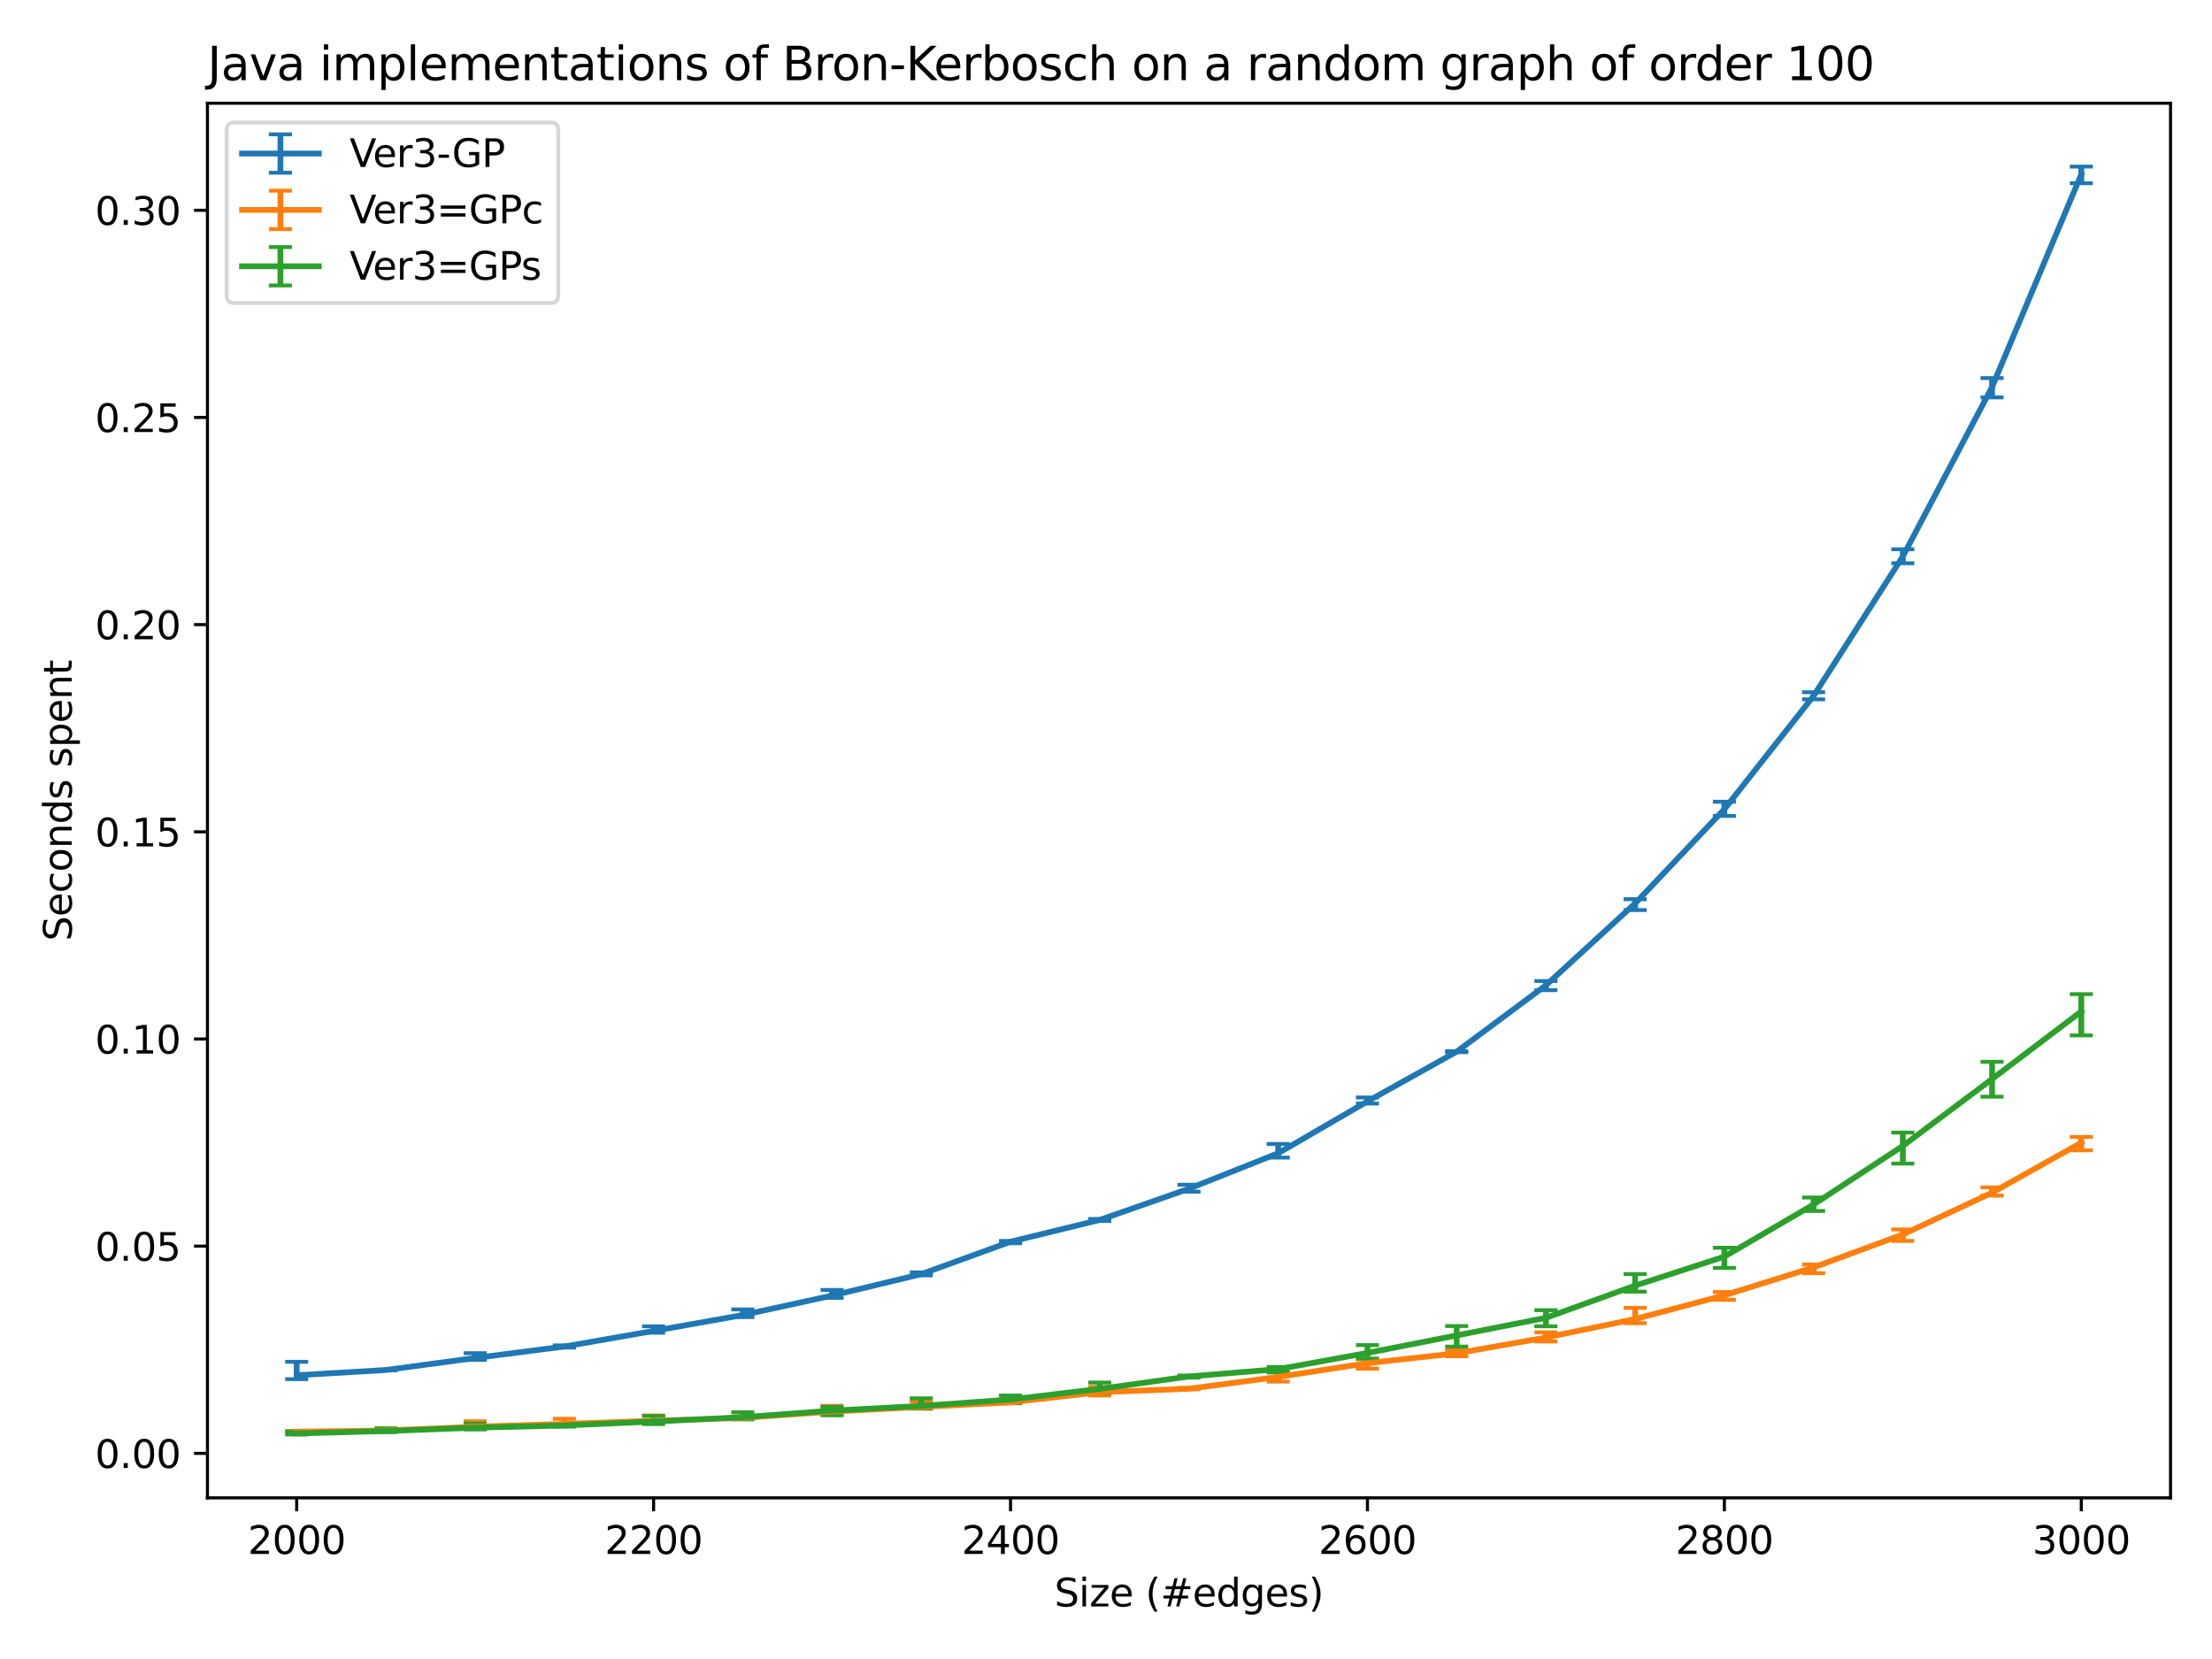 <?xml version="1.0" encoding="utf-8" standalone="no"?>
<!DOCTYPE svg PUBLIC "-//W3C//DTD SVG 1.1//EN"
  "http://www.w3.org/Graphics/SVG/1.1/DTD/svg11.dtd">
<svg xmlns:xlink="http://www.w3.org/1999/xlink" width="576pt" height="432pt" viewBox="0 0 576 432" xmlns="http://www.w3.org/2000/svg" version="1.1">
 <defs>
  <style type="text/css">*{stroke-linejoin: round; stroke-linecap: butt}</style>
 </defs>
 <g id="figure_1">
  <g id="patch_1">
   <path d="M 0 432 
L 576 432 
L 576 0 
L 0 0 
z
" style="fill: #ffffff"/>
  </g>
  <g id="axes_1">
   <g id="patch_2">
    <path d="M 54.02 390.04 
L 565.2 390.04 
L 565.2 26.88 
L 54.02 26.88 
z
" style="fill: #ffffff"/>
   </g>
   <g id="matplotlib.axis_1">
    <g id="xtick_1">
     <g id="line2d_1">
      <defs>
       <path id="m5916b3e785" d="M 0 0 
L 0 3.5 
" style="stroke: #000000; stroke-width: 0.8"/>
      </defs>
      <g>
       <use xlink:href="#m5916b3e785" x="77.255" y="390.04" style="stroke: #000000; stroke-width: 0.8"/>
      </g>
     </g>
     <g id="text_1">
      <!-- 2000 -->
      <g transform="translate(64.53 404.638)scale(0.1 -0.1)">
       <defs>
        <path id="DejaVuSans-32" d="M 1228 531 
L 3431 531 
L 3431 0 
L 469 0 
L 469 531 
Q 828 903 1448 1529 
Q 2069 2156 2228 2338 
Q 2531 2678 2651 2914 
Q 2772 3150 2772 3378 
Q 2772 3750 2511 3984 
Q 2250 4219 1831 4219 
Q 1534 4219 1204 4116 
Q 875 4013 500 3803 
L 500 4441 
Q 881 4594 1212 4672 
Q 1544 4750 1819 4750 
Q 2544 4750 2975 4387 
Q 3406 4025 3406 3419 
Q 3406 3131 3298 2873 
Q 3191 2616 2906 2266 
Q 2828 2175 2409 1742 
Q 1991 1309 1228 531 
z
" transform="scale(0.016)"/>
        <path id="DejaVuSans-30" d="M 2034 4250 
Q 1547 4250 1301 3770 
Q 1056 3291 1056 2328 
Q 1056 1369 1301 889 
Q 1547 409 2034 409 
Q 2525 409 2770 889 
Q 3016 1369 3016 2328 
Q 3016 3291 2770 3770 
Q 2525 4250 2034 4250 
z
M 2034 4750 
Q 2819 4750 3233 4129 
Q 3647 3509 3647 2328 
Q 3647 1150 3233 529 
Q 2819 -91 2034 -91 
Q 1250 -91 836 529 
Q 422 1150 422 2328 
Q 422 3509 836 4129 
Q 1250 4750 2034 4750 
z
" transform="scale(0.016)"/>
       </defs>
       <use xlink:href="#DejaVuSans-32"/>
       <use xlink:href="#DejaVuSans-30" x="63.623"/>
       <use xlink:href="#DejaVuSans-30" x="127.246"/>
       <use xlink:href="#DejaVuSans-30" x="190.869"/>
      </g>
     </g>
    </g>
    <g id="xtick_2">
     <g id="line2d_2">
      <g>
       <use xlink:href="#m5916b3e785" x="170.197" y="390.04" style="stroke: #000000; stroke-width: 0.8"/>
      </g>
     </g>
     <g id="text_2">
      <!-- 2200 -->
      <g transform="translate(157.472 404.638)scale(0.1 -0.1)">
       <use xlink:href="#DejaVuSans-32"/>
       <use xlink:href="#DejaVuSans-32" x="63.623"/>
       <use xlink:href="#DejaVuSans-30" x="127.246"/>
       <use xlink:href="#DejaVuSans-30" x="190.869"/>
      </g>
     </g>
    </g>
    <g id="xtick_3">
     <g id="line2d_3">
      <g>
       <use xlink:href="#m5916b3e785" x="263.139" y="390.04" style="stroke: #000000; stroke-width: 0.8"/>
      </g>
     </g>
     <g id="text_3">
      <!-- 2400 -->
      <g transform="translate(250.414 404.638)scale(0.1 -0.1)">
       <defs>
        <path id="DejaVuSans-34" d="M 2419 4116 
L 825 1625 
L 2419 1625 
L 2419 4116 
z
M 2253 4666 
L 3047 4666 
L 3047 1625 
L 3713 1625 
L 3713 1100 
L 3047 1100 
L 3047 0 
L 2419 0 
L 2419 1100 
L 313 1100 
L 313 1709 
L 2253 4666 
z
" transform="scale(0.016)"/>
       </defs>
       <use xlink:href="#DejaVuSans-32"/>
       <use xlink:href="#DejaVuSans-34" x="63.623"/>
       <use xlink:href="#DejaVuSans-30" x="127.246"/>
       <use xlink:href="#DejaVuSans-30" x="190.869"/>
      </g>
     </g>
    </g>
    <g id="xtick_4">
     <g id="line2d_4">
      <g>
       <use xlink:href="#m5916b3e785" x="356.081" y="390.04" style="stroke: #000000; stroke-width: 0.8"/>
      </g>
     </g>
     <g id="text_4">
      <!-- 2600 -->
      <g transform="translate(343.356 404.638)scale(0.1 -0.1)">
       <defs>
        <path id="DejaVuSans-36" d="M 2113 2584 
Q 1688 2584 1439 2293 
Q 1191 2003 1191 1497 
Q 1191 994 1439 701 
Q 1688 409 2113 409 
Q 2538 409 2786 701 
Q 3034 994 3034 1497 
Q 3034 2003 2786 2293 
Q 2538 2584 2113 2584 
z
M 3366 4563 
L 3366 3988 
Q 3128 4100 2886 4159 
Q 2644 4219 2406 4219 
Q 1781 4219 1451 3797 
Q 1122 3375 1075 2522 
Q 1259 2794 1537 2939 
Q 1816 3084 2150 3084 
Q 2853 3084 3261 2657 
Q 3669 2231 3669 1497 
Q 3669 778 3244 343 
Q 2819 -91 2113 -91 
Q 1303 -91 875 529 
Q 447 1150 447 2328 
Q 447 3434 972 4092 
Q 1497 4750 2381 4750 
Q 2619 4750 2861 4703 
Q 3103 4656 3366 4563 
z
" transform="scale(0.016)"/>
       </defs>
       <use xlink:href="#DejaVuSans-32"/>
       <use xlink:href="#DejaVuSans-36" x="63.623"/>
       <use xlink:href="#DejaVuSans-30" x="127.246"/>
       <use xlink:href="#DejaVuSans-30" x="190.869"/>
      </g>
     </g>
    </g>
    <g id="xtick_5">
     <g id="line2d_5">
      <g>
       <use xlink:href="#m5916b3e785" x="449.023" y="390.04" style="stroke: #000000; stroke-width: 0.8"/>
      </g>
     </g>
     <g id="text_5">
      <!-- 2800 -->
      <g transform="translate(436.298 404.638)scale(0.1 -0.1)">
       <defs>
        <path id="DejaVuSans-38" d="M 2034 2216 
Q 1584 2216 1326 1975 
Q 1069 1734 1069 1313 
Q 1069 891 1326 650 
Q 1584 409 2034 409 
Q 2484 409 2743 651 
Q 3003 894 3003 1313 
Q 3003 1734 2745 1975 
Q 2488 2216 2034 2216 
z
M 1403 2484 
Q 997 2584 770 2862 
Q 544 3141 544 3541 
Q 544 4100 942 4425 
Q 1341 4750 2034 4750 
Q 2731 4750 3128 4425 
Q 3525 4100 3525 3541 
Q 3525 3141 3298 2862 
Q 3072 2584 2669 2484 
Q 3125 2378 3379 2068 
Q 3634 1759 3634 1313 
Q 3634 634 3220 271 
Q 2806 -91 2034 -91 
Q 1263 -91 848 271 
Q 434 634 434 1313 
Q 434 1759 690 2068 
Q 947 2378 1403 2484 
z
M 1172 3481 
Q 1172 3119 1398 2916 
Q 1625 2713 2034 2713 
Q 2441 2713 2670 2916 
Q 2900 3119 2900 3481 
Q 2900 3844 2670 4047 
Q 2441 4250 2034 4250 
Q 1625 4250 1398 4047 
Q 1172 3844 1172 3481 
z
" transform="scale(0.016)"/>
       </defs>
       <use xlink:href="#DejaVuSans-32"/>
       <use xlink:href="#DejaVuSans-38" x="63.623"/>
       <use xlink:href="#DejaVuSans-30" x="127.246"/>
       <use xlink:href="#DejaVuSans-30" x="190.869"/>
      </g>
     </g>
    </g>
    <g id="xtick_6">
     <g id="line2d_6">
      <g>
       <use xlink:href="#m5916b3e785" x="541.965" y="390.04" style="stroke: #000000; stroke-width: 0.8"/>
      </g>
     </g>
     <g id="text_6">
      <!-- 3000 -->
      <g transform="translate(529.24 404.638)scale(0.1 -0.1)">
       <defs>
        <path id="DejaVuSans-33" d="M 2597 2516 
Q 3050 2419 3304 2112 
Q 3559 1806 3559 1356 
Q 3559 666 3084 287 
Q 2609 -91 1734 -91 
Q 1441 -91 1130 -33 
Q 819 25 488 141 
L 488 750 
Q 750 597 1062 519 
Q 1375 441 1716 441 
Q 2309 441 2620 675 
Q 2931 909 2931 1356 
Q 2931 1769 2642 2001 
Q 2353 2234 1838 2234 
L 1294 2234 
L 1294 2753 
L 1863 2753 
Q 2328 2753 2575 2939 
Q 2822 3125 2822 3475 
Q 2822 3834 2567 4026 
Q 2313 4219 1838 4219 
Q 1578 4219 1281 4162 
Q 984 4106 628 3988 
L 628 4550 
Q 988 4650 1302 4700 
Q 1616 4750 1894 4750 
Q 2613 4750 3031 4423 
Q 3450 4097 3450 3541 
Q 3450 3153 3228 2886 
Q 3006 2619 2597 2516 
z
" transform="scale(0.016)"/>
       </defs>
       <use xlink:href="#DejaVuSans-33"/>
       <use xlink:href="#DejaVuSans-30" x="63.623"/>
       <use xlink:href="#DejaVuSans-30" x="127.246"/>
       <use xlink:href="#DejaVuSans-30" x="190.869"/>
      </g>
     </g>
    </g>
    <g id="text_7">
     <!-- Size (#edges) -->
     <g transform="translate(274.559 418.317)scale(0.1 -0.1)">
      <defs>
       <path id="DejaVuSans-53" d="M 3425 4513 
L 3425 3897 
Q 3066 4069 2747 4153 
Q 2428 4238 2131 4238 
Q 1616 4238 1336 4038 
Q 1056 3838 1056 3469 
Q 1056 3159 1242 3001 
Q 1428 2844 1947 2747 
L 2328 2669 
Q 3034 2534 3370 2195 
Q 3706 1856 3706 1288 
Q 3706 609 3251 259 
Q 2797 -91 1919 -91 
Q 1588 -91 1214 -16 
Q 841 59 441 206 
L 441 856 
Q 825 641 1194 531 
Q 1563 422 1919 422 
Q 2459 422 2753 634 
Q 3047 847 3047 1241 
Q 3047 1584 2836 1778 
Q 2625 1972 2144 2069 
L 1759 2144 
Q 1053 2284 737 2584 
Q 422 2884 422 3419 
Q 422 4038 858 4394 
Q 1294 4750 2059 4750 
Q 2388 4750 2728 4690 
Q 3069 4631 3425 4513 
z
" transform="scale(0.016)"/>
       <path id="DejaVuSans-69" d="M 603 3500 
L 1178 3500 
L 1178 0 
L 603 0 
L 603 3500 
z
M 603 4863 
L 1178 4863 
L 1178 4134 
L 603 4134 
L 603 4863 
z
" transform="scale(0.016)"/>
       <path id="DejaVuSans-7a" d="M 353 3500 
L 3084 3500 
L 3084 2975 
L 922 459 
L 3084 459 
L 3084 0 
L 275 0 
L 275 525 
L 2438 3041 
L 353 3041 
L 353 3500 
z
" transform="scale(0.016)"/>
       <path id="DejaVuSans-65" d="M 3597 1894 
L 3597 1613 
L 953 1613 
Q 991 1019 1311 708 
Q 1631 397 2203 397 
Q 2534 397 2845 478 
Q 3156 559 3463 722 
L 3463 178 
Q 3153 47 2828 -22 
Q 2503 -91 2169 -91 
Q 1331 -91 842 396 
Q 353 884 353 1716 
Q 353 2575 817 3079 
Q 1281 3584 2069 3584 
Q 2775 3584 3186 3129 
Q 3597 2675 3597 1894 
z
M 3022 2063 
Q 3016 2534 2758 2815 
Q 2500 3097 2075 3097 
Q 1594 3097 1305 2825 
Q 1016 2553 972 2059 
L 3022 2063 
z
" transform="scale(0.016)"/>
       <path id="DejaVuSans-20" transform="scale(0.016)"/>
       <path id="DejaVuSans-28" d="M 1984 4856 
Q 1566 4138 1362 3434 
Q 1159 2731 1159 2009 
Q 1159 1288 1364 580 
Q 1569 -128 1984 -844 
L 1484 -844 
Q 1016 -109 783 600 
Q 550 1309 550 2009 
Q 550 2706 781 3412 
Q 1013 4119 1484 4856 
L 1984 4856 
z
" transform="scale(0.016)"/>
       <path id="DejaVuSans-23" d="M 3272 2816 
L 2363 2816 
L 2100 1772 
L 3016 1772 
L 3272 2816 
z
M 2803 4594 
L 2478 3297 
L 3391 3297 
L 3719 4594 
L 4219 4594 
L 3897 3297 
L 4872 3297 
L 4872 2816 
L 3775 2816 
L 3519 1772 
L 4513 1772 
L 4513 1294 
L 3397 1294 
L 3072 0 
L 2572 0 
L 2894 1294 
L 1978 1294 
L 1656 0 
L 1153 0 
L 1478 1294 
L 494 1294 
L 494 1772 
L 1594 1772 
L 1856 2816 
L 850 2816 
L 850 3297 
L 1978 3297 
L 2297 4594 
L 2803 4594 
z
" transform="scale(0.016)"/>
       <path id="DejaVuSans-64" d="M 2906 2969 
L 2906 4863 
L 3481 4863 
L 3481 0 
L 2906 0 
L 2906 525 
Q 2725 213 2448 61 
Q 2172 -91 1784 -91 
Q 1150 -91 751 415 
Q 353 922 353 1747 
Q 353 2572 751 3078 
Q 1150 3584 1784 3584 
Q 2172 3584 2448 3432 
Q 2725 3281 2906 2969 
z
M 947 1747 
Q 947 1113 1208 752 
Q 1469 391 1925 391 
Q 2381 391 2643 752 
Q 2906 1113 2906 1747 
Q 2906 2381 2643 2742 
Q 2381 3103 1925 3103 
Q 1469 3103 1208 2742 
Q 947 2381 947 1747 
z
" transform="scale(0.016)"/>
       <path id="DejaVuSans-67" d="M 2906 1791 
Q 2906 2416 2648 2759 
Q 2391 3103 1925 3103 
Q 1463 3103 1205 2759 
Q 947 2416 947 1791 
Q 947 1169 1205 825 
Q 1463 481 1925 481 
Q 2391 481 2648 825 
Q 2906 1169 2906 1791 
z
M 3481 434 
Q 3481 -459 3084 -895 
Q 2688 -1331 1869 -1331 
Q 1566 -1331 1297 -1286 
Q 1028 -1241 775 -1147 
L 775 -588 
Q 1028 -725 1275 -790 
Q 1522 -856 1778 -856 
Q 2344 -856 2625 -561 
Q 2906 -266 2906 331 
L 2906 616 
Q 2728 306 2450 153 
Q 2172 0 1784 0 
Q 1141 0 747 490 
Q 353 981 353 1791 
Q 353 2603 747 3093 
Q 1141 3584 1784 3584 
Q 2172 3584 2450 3431 
Q 2728 3278 2906 2969 
L 2906 3500 
L 3481 3500 
L 3481 434 
z
" transform="scale(0.016)"/>
       <path id="DejaVuSans-73" d="M 2834 3397 
L 2834 2853 
Q 2591 2978 2328 3040 
Q 2066 3103 1784 3103 
Q 1356 3103 1142 2972 
Q 928 2841 928 2578 
Q 928 2378 1081 2264 
Q 1234 2150 1697 2047 
L 1894 2003 
Q 2506 1872 2764 1633 
Q 3022 1394 3022 966 
Q 3022 478 2636 193 
Q 2250 -91 1575 -91 
Q 1294 -91 989 -36 
Q 684 19 347 128 
L 347 722 
Q 666 556 975 473 
Q 1284 391 1588 391 
Q 1994 391 2212 530 
Q 2431 669 2431 922 
Q 2431 1156 2273 1281 
Q 2116 1406 1581 1522 
L 1381 1569 
Q 847 1681 609 1914 
Q 372 2147 372 2553 
Q 372 3047 722 3315 
Q 1072 3584 1716 3584 
Q 2034 3584 2315 3537 
Q 2597 3491 2834 3397 
z
" transform="scale(0.016)"/>
       <path id="DejaVuSans-29" d="M 513 4856 
L 1013 4856 
Q 1481 4119 1714 3412 
Q 1947 2706 1947 2009 
Q 1947 1309 1714 600 
Q 1481 -109 1013 -844 
L 513 -844 
Q 928 -128 1133 580 
Q 1338 1288 1338 2009 
Q 1338 2731 1133 3434 
Q 928 4138 513 4856 
z
" transform="scale(0.016)"/>
      </defs>
      <use xlink:href="#DejaVuSans-53"/>
      <use xlink:href="#DejaVuSans-69" x="63.477"/>
      <use xlink:href="#DejaVuSans-7a" x="91.26"/>
      <use xlink:href="#DejaVuSans-65" x="143.75"/>
      <use xlink:href="#DejaVuSans-20" x="205.273"/>
      <use xlink:href="#DejaVuSans-28" x="237.061"/>
      <use xlink:href="#DejaVuSans-23" x="276.074"/>
      <use xlink:href="#DejaVuSans-65" x="359.863"/>
      <use xlink:href="#DejaVuSans-64" x="421.387"/>
      <use xlink:href="#DejaVuSans-67" x="484.863"/>
      <use xlink:href="#DejaVuSans-65" x="548.34"/>
      <use xlink:href="#DejaVuSans-73" x="609.863"/>
      <use xlink:href="#DejaVuSans-29" x="661.963"/>
     </g>
    </g>
   </g>
   <g id="matplotlib.axis_2">
    <g id="ytick_1">
     <g id="line2d_7">
      <defs>
       <path id="mbb94393c49" d="M 0 0 
L -3.5 0 
" style="stroke: #000000; stroke-width: 0.8"/>
      </defs>
      <g>
       <use xlink:href="#mbb94393c49" x="54.02" y="378.449" style="stroke: #000000; stroke-width: 0.8"/>
      </g>
     </g>
     <g id="text_8">
      <!-- 0.00 -->
      <g transform="translate(24.754 382.248)scale(0.1 -0.1)">
       <defs>
        <path id="DejaVuSans-2e" d="M 684 794 
L 1344 794 
L 1344 0 
L 684 0 
L 684 794 
z
" transform="scale(0.016)"/>
       </defs>
       <use xlink:href="#DejaVuSans-30"/>
       <use xlink:href="#DejaVuSans-2e" x="63.623"/>
       <use xlink:href="#DejaVuSans-30" x="95.41"/>
       <use xlink:href="#DejaVuSans-30" x="159.033"/>
      </g>
     </g>
    </g>
    <g id="ytick_2">
     <g id="line2d_8">
      <g>
       <use xlink:href="#mbb94393c49" x="54.02" y="324.499" style="stroke: #000000; stroke-width: 0.8"/>
      </g>
     </g>
     <g id="text_9">
      <!-- 0.05 -->
      <g transform="translate(24.754 328.299)scale(0.1 -0.1)">
       <defs>
        <path id="DejaVuSans-35" d="M 691 4666 
L 3169 4666 
L 3169 4134 
L 1269 4134 
L 1269 2991 
Q 1406 3038 1543 3061 
Q 1681 3084 1819 3084 
Q 2600 3084 3056 2656 
Q 3513 2228 3513 1497 
Q 3513 744 3044 326 
Q 2575 -91 1722 -91 
Q 1428 -91 1123 -41 
Q 819 9 494 109 
L 494 744 
Q 775 591 1075 516 
Q 1375 441 1709 441 
Q 2250 441 2565 725 
Q 2881 1009 2881 1497 
Q 2881 1984 2565 2268 
Q 2250 2553 1709 2553 
Q 1456 2553 1204 2497 
Q 953 2441 691 2322 
L 691 4666 
z
" transform="scale(0.016)"/>
       </defs>
       <use xlink:href="#DejaVuSans-30"/>
       <use xlink:href="#DejaVuSans-2e" x="63.623"/>
       <use xlink:href="#DejaVuSans-30" x="95.41"/>
       <use xlink:href="#DejaVuSans-35" x="159.033"/>
      </g>
     </g>
    </g>
    <g id="ytick_3">
     <g id="line2d_9">
      <g>
       <use xlink:href="#mbb94393c49" x="54.02" y="270.55" style="stroke: #000000; stroke-width: 0.8"/>
      </g>
     </g>
     <g id="text_10">
      <!-- 0.10 -->
      <g transform="translate(24.754 274.349)scale(0.1 -0.1)">
       <defs>
        <path id="DejaVuSans-31" d="M 794 531 
L 1825 531 
L 1825 4091 
L 703 3866 
L 703 4441 
L 1819 4666 
L 2450 4666 
L 2450 531 
L 3481 531 
L 3481 0 
L 794 0 
L 794 531 
z
" transform="scale(0.016)"/>
       </defs>
       <use xlink:href="#DejaVuSans-30"/>
       <use xlink:href="#DejaVuSans-2e" x="63.623"/>
       <use xlink:href="#DejaVuSans-31" x="95.41"/>
       <use xlink:href="#DejaVuSans-30" x="159.033"/>
      </g>
     </g>
    </g>
    <g id="ytick_4">
     <g id="line2d_10">
      <g>
       <use xlink:href="#mbb94393c49" x="54.02" y="216.601" style="stroke: #000000; stroke-width: 0.8"/>
      </g>
     </g>
     <g id="text_11">
      <!-- 0.15 -->
      <g transform="translate(24.754 220.4)scale(0.1 -0.1)">
       <use xlink:href="#DejaVuSans-30"/>
       <use xlink:href="#DejaVuSans-2e" x="63.623"/>
       <use xlink:href="#DejaVuSans-31" x="95.41"/>
       <use xlink:href="#DejaVuSans-35" x="159.033"/>
      </g>
     </g>
    </g>
    <g id="ytick_5">
     <g id="line2d_11">
      <g>
       <use xlink:href="#mbb94393c49" x="54.02" y="162.652" style="stroke: #000000; stroke-width: 0.8"/>
      </g>
     </g>
     <g id="text_12">
      <!-- 0.20 -->
      <g transform="translate(24.754 166.451)scale(0.1 -0.1)">
       <use xlink:href="#DejaVuSans-30"/>
       <use xlink:href="#DejaVuSans-2e" x="63.623"/>
       <use xlink:href="#DejaVuSans-32" x="95.41"/>
       <use xlink:href="#DejaVuSans-30" x="159.033"/>
      </g>
     </g>
    </g>
    <g id="ytick_6">
     <g id="line2d_12">
      <g>
       <use xlink:href="#mbb94393c49" x="54.02" y="108.703" style="stroke: #000000; stroke-width: 0.8"/>
      </g>
     </g>
     <g id="text_13">
      <!-- 0.25 -->
      <g transform="translate(24.754 112.502)scale(0.1 -0.1)">
       <use xlink:href="#DejaVuSans-30"/>
       <use xlink:href="#DejaVuSans-2e" x="63.623"/>
       <use xlink:href="#DejaVuSans-32" x="95.41"/>
       <use xlink:href="#DejaVuSans-35" x="159.033"/>
      </g>
     </g>
    </g>
    <g id="ytick_7">
     <g id="line2d_13">
      <g>
       <use xlink:href="#mbb94393c49" x="54.02" y="54.753" style="stroke: #000000; stroke-width: 0.8"/>
      </g>
     </g>
     <g id="text_14">
      <!-- 0.30 -->
      <g transform="translate(24.754 58.553)scale(0.1 -0.1)">
       <use xlink:href="#DejaVuSans-30"/>
       <use xlink:href="#DejaVuSans-2e" x="63.623"/>
       <use xlink:href="#DejaVuSans-33" x="95.41"/>
       <use xlink:href="#DejaVuSans-30" x="159.033"/>
      </g>
     </g>
    </g>
    <g id="text_15">
     <!-- Seconds spent -->
     <g transform="translate(18.675 245.04)rotate(-90)scale(0.1 -0.1)">
      <defs>
       <path id="DejaVuSans-63" d="M 3122 3366 
L 3122 2828 
Q 2878 2963 2633 3030 
Q 2388 3097 2138 3097 
Q 1578 3097 1268 2742 
Q 959 2388 959 1747 
Q 959 1106 1268 751 
Q 1578 397 2138 397 
Q 2388 397 2633 464 
Q 2878 531 3122 666 
L 3122 134 
Q 2881 22 2623 -34 
Q 2366 -91 2075 -91 
Q 1284 -91 818 406 
Q 353 903 353 1747 
Q 353 2603 823 3093 
Q 1294 3584 2113 3584 
Q 2378 3584 2631 3529 
Q 2884 3475 3122 3366 
z
" transform="scale(0.016)"/>
       <path id="DejaVuSans-6f" d="M 1959 3097 
Q 1497 3097 1228 2736 
Q 959 2375 959 1747 
Q 959 1119 1226 758 
Q 1494 397 1959 397 
Q 2419 397 2687 759 
Q 2956 1122 2956 1747 
Q 2956 2369 2687 2733 
Q 2419 3097 1959 3097 
z
M 1959 3584 
Q 2709 3584 3137 3096 
Q 3566 2609 3566 1747 
Q 3566 888 3137 398 
Q 2709 -91 1959 -91 
Q 1206 -91 779 398 
Q 353 888 353 1747 
Q 353 2609 779 3096 
Q 1206 3584 1959 3584 
z
" transform="scale(0.016)"/>
       <path id="DejaVuSans-6e" d="M 3513 2113 
L 3513 0 
L 2938 0 
L 2938 2094 
Q 2938 2591 2744 2837 
Q 2550 3084 2163 3084 
Q 1697 3084 1428 2787 
Q 1159 2491 1159 1978 
L 1159 0 
L 581 0 
L 581 3500 
L 1159 3500 
L 1159 2956 
Q 1366 3272 1645 3428 
Q 1925 3584 2291 3584 
Q 2894 3584 3203 3211 
Q 3513 2838 3513 2113 
z
" transform="scale(0.016)"/>
       <path id="DejaVuSans-70" d="M 1159 525 
L 1159 -1331 
L 581 -1331 
L 581 3500 
L 1159 3500 
L 1159 2969 
Q 1341 3281 1617 3432 
Q 1894 3584 2278 3584 
Q 2916 3584 3314 3078 
Q 3713 2572 3713 1747 
Q 3713 922 3314 415 
Q 2916 -91 2278 -91 
Q 1894 -91 1617 61 
Q 1341 213 1159 525 
z
M 3116 1747 
Q 3116 2381 2855 2742 
Q 2594 3103 2138 3103 
Q 1681 3103 1420 2742 
Q 1159 2381 1159 1747 
Q 1159 1113 1420 752 
Q 1681 391 2138 391 
Q 2594 391 2855 752 
Q 3116 1113 3116 1747 
z
" transform="scale(0.016)"/>
       <path id="DejaVuSans-74" d="M 1172 4494 
L 1172 3500 
L 2356 3500 
L 2356 3053 
L 1172 3053 
L 1172 1153 
Q 1172 725 1289 603 
Q 1406 481 1766 481 
L 2356 481 
L 2356 0 
L 1766 0 
Q 1100 0 847 248 
Q 594 497 594 1153 
L 594 3053 
L 172 3053 
L 172 3500 
L 594 3500 
L 594 4494 
L 1172 4494 
z
" transform="scale(0.016)"/>
      </defs>
      <use xlink:href="#DejaVuSans-53"/>
      <use xlink:href="#DejaVuSans-65" x="63.477"/>
      <use xlink:href="#DejaVuSans-63" x="125"/>
      <use xlink:href="#DejaVuSans-6f" x="179.98"/>
      <use xlink:href="#DejaVuSans-6e" x="241.162"/>
      <use xlink:href="#DejaVuSans-64" x="304.541"/>
      <use xlink:href="#DejaVuSans-73" x="368.018"/>
      <use xlink:href="#DejaVuSans-20" x="420.117"/>
      <use xlink:href="#DejaVuSans-73" x="451.904"/>
      <use xlink:href="#DejaVuSans-70" x="504.004"/>
      <use xlink:href="#DejaVuSans-65" x="567.48"/>
      <use xlink:href="#DejaVuSans-6e" x="629.004"/>
      <use xlink:href="#DejaVuSans-74" x="692.383"/>
     </g>
    </g>
   </g>
   <g id="LineCollection_1">
    <path d="M 77.255 359.128 
L 77.255 354.612 
" clip-path="url(#p69d1352849)" style="fill: none; stroke: #1f77b4; stroke-width: 1.5"/>
    <path d="M 100.491 356.81 
L 100.491 356.688 
" clip-path="url(#p69d1352849)" style="fill: none; stroke: #1f77b4; stroke-width: 1.5"/>
    <path d="M 123.726 354.116 
L 123.726 352.371 
" clip-path="url(#p69d1352849)" style="fill: none; stroke: #1f77b4; stroke-width: 1.5"/>
    <path d="M 146.962 350.895 
L 146.962 350.339 
" clip-path="url(#p69d1352849)" style="fill: none; stroke: #1f77b4; stroke-width: 1.5"/>
    <path d="M 170.197 347.031 
L 170.197 345.381 
" clip-path="url(#p69d1352849)" style="fill: none; stroke: #1f77b4; stroke-width: 1.5"/>
    <path d="M 193.433 342.964 
L 193.433 340.971 
" clip-path="url(#p69d1352849)" style="fill: none; stroke: #1f77b4; stroke-width: 1.5"/>
    <path d="M 216.668 337.954 
L 216.668 335.895 
" clip-path="url(#p69d1352849)" style="fill: none; stroke: #1f77b4; stroke-width: 1.5"/>
    <path d="M 239.904 332.1 
L 239.904 331.324 
" clip-path="url(#p69d1352849)" style="fill: none; stroke: #1f77b4; stroke-width: 1.5"/>
    <path d="M 263.139 323.737 
L 263.139 323.13 
" clip-path="url(#p69d1352849)" style="fill: none; stroke: #1f77b4; stroke-width: 1.5"/>
    <path d="M 286.375 317.941 
L 286.375 317.407 
" clip-path="url(#p69d1352849)" style="fill: none; stroke: #1f77b4; stroke-width: 1.5"/>
    <path d="M 309.61 310.304 
L 309.61 308.493 
" clip-path="url(#p69d1352849)" style="fill: none; stroke: #1f77b4; stroke-width: 1.5"/>
    <path d="M 332.845 301.437 
L 332.845 297.891 
" clip-path="url(#p69d1352849)" style="fill: none; stroke: #1f77b4; stroke-width: 1.5"/>
    <path d="M 356.081 287.36 
L 356.081 285.783 
" clip-path="url(#p69d1352849)" style="fill: none; stroke: #1f77b4; stroke-width: 1.5"/>
    <path d="M 379.316 273.983 
L 379.316 273.719 
" clip-path="url(#p69d1352849)" style="fill: none; stroke: #1f77b4; stroke-width: 1.5"/>
    <path d="M 402.552 257.844 
L 402.552 255.456 
" clip-path="url(#p69d1352849)" style="fill: none; stroke: #1f77b4; stroke-width: 1.5"/>
    <path d="M 425.787 236.982 
L 425.787 234.148 
" clip-path="url(#p69d1352849)" style="fill: none; stroke: #1f77b4; stroke-width: 1.5"/>
    <path d="M 449.023 212.466 
L 449.023 208.774 
" clip-path="url(#p69d1352849)" style="fill: none; stroke: #1f77b4; stroke-width: 1.5"/>
    <path d="M 472.258 182.107 
L 472.258 180.261 
" clip-path="url(#p69d1352849)" style="fill: none; stroke: #1f77b4; stroke-width: 1.5"/>
    <path d="M 495.494 146.667 
L 495.494 143.022 
" clip-path="url(#p69d1352849)" style="fill: none; stroke: #1f77b4; stroke-width: 1.5"/>
    <path d="M 518.729 103.487 
L 518.729 98.453 
" clip-path="url(#p69d1352849)" style="fill: none; stroke: #1f77b4; stroke-width: 1.5"/>
    <path d="M 541.965 47.714 
L 541.965 43.387 
" clip-path="url(#p69d1352849)" style="fill: none; stroke: #1f77b4; stroke-width: 1.5"/>
   </g>
   <g id="line2d_14">
    <defs>
     <path id="m44ea57b5ce" d="M 3 0 
L -3 -0 
" style="stroke: #1f77b4"/>
    </defs>
    <g clip-path="url(#p69d1352849)">
     <use xlink:href="#m44ea57b5ce" x="77.255" y="359.128" style="fill: #1f77b4; stroke: #1f77b4"/>
     <use xlink:href="#m44ea57b5ce" x="100.491" y="356.81" style="fill: #1f77b4; stroke: #1f77b4"/>
     <use xlink:href="#m44ea57b5ce" x="123.726" y="354.116" style="fill: #1f77b4; stroke: #1f77b4"/>
     <use xlink:href="#m44ea57b5ce" x="146.962" y="350.895" style="fill: #1f77b4; stroke: #1f77b4"/>
     <use xlink:href="#m44ea57b5ce" x="170.197" y="347.031" style="fill: #1f77b4; stroke: #1f77b4"/>
     <use xlink:href="#m44ea57b5ce" x="193.433" y="342.964" style="fill: #1f77b4; stroke: #1f77b4"/>
     <use xlink:href="#m44ea57b5ce" x="216.668" y="337.954" style="fill: #1f77b4; stroke: #1f77b4"/>
     <use xlink:href="#m44ea57b5ce" x="239.904" y="332.1" style="fill: #1f77b4; stroke: #1f77b4"/>
     <use xlink:href="#m44ea57b5ce" x="263.139" y="323.737" style="fill: #1f77b4; stroke: #1f77b4"/>
     <use xlink:href="#m44ea57b5ce" x="286.375" y="317.941" style="fill: #1f77b4; stroke: #1f77b4"/>
     <use xlink:href="#m44ea57b5ce" x="309.61" y="310.304" style="fill: #1f77b4; stroke: #1f77b4"/>
     <use xlink:href="#m44ea57b5ce" x="332.845" y="301.437" style="fill: #1f77b4; stroke: #1f77b4"/>
     <use xlink:href="#m44ea57b5ce" x="356.081" y="287.36" style="fill: #1f77b4; stroke: #1f77b4"/>
     <use xlink:href="#m44ea57b5ce" x="379.316" y="273.983" style="fill: #1f77b4; stroke: #1f77b4"/>
     <use xlink:href="#m44ea57b5ce" x="402.552" y="257.844" style="fill: #1f77b4; stroke: #1f77b4"/>
     <use xlink:href="#m44ea57b5ce" x="425.787" y="236.982" style="fill: #1f77b4; stroke: #1f77b4"/>
     <use xlink:href="#m44ea57b5ce" x="449.023" y="212.466" style="fill: #1f77b4; stroke: #1f77b4"/>
     <use xlink:href="#m44ea57b5ce" x="472.258" y="182.107" style="fill: #1f77b4; stroke: #1f77b4"/>
     <use xlink:href="#m44ea57b5ce" x="495.494" y="146.667" style="fill: #1f77b4; stroke: #1f77b4"/>
     <use xlink:href="#m44ea57b5ce" x="518.729" y="103.487" style="fill: #1f77b4; stroke: #1f77b4"/>
     <use xlink:href="#m44ea57b5ce" x="541.965" y="47.714" style="fill: #1f77b4; stroke: #1f77b4"/>
    </g>
   </g>
   <g id="line2d_15">
    <g clip-path="url(#p69d1352849)">
     <use xlink:href="#m44ea57b5ce" x="77.255" y="354.612" style="fill: #1f77b4; stroke: #1f77b4"/>
     <use xlink:href="#m44ea57b5ce" x="100.491" y="356.688" style="fill: #1f77b4; stroke: #1f77b4"/>
     <use xlink:href="#m44ea57b5ce" x="123.726" y="352.371" style="fill: #1f77b4; stroke: #1f77b4"/>
     <use xlink:href="#m44ea57b5ce" x="146.962" y="350.339" style="fill: #1f77b4; stroke: #1f77b4"/>
     <use xlink:href="#m44ea57b5ce" x="170.197" y="345.381" style="fill: #1f77b4; stroke: #1f77b4"/>
     <use xlink:href="#m44ea57b5ce" x="193.433" y="340.971" style="fill: #1f77b4; stroke: #1f77b4"/>
     <use xlink:href="#m44ea57b5ce" x="216.668" y="335.895" style="fill: #1f77b4; stroke: #1f77b4"/>
     <use xlink:href="#m44ea57b5ce" x="239.904" y="331.324" style="fill: #1f77b4; stroke: #1f77b4"/>
     <use xlink:href="#m44ea57b5ce" x="263.139" y="323.13" style="fill: #1f77b4; stroke: #1f77b4"/>
     <use xlink:href="#m44ea57b5ce" x="286.375" y="317.407" style="fill: #1f77b4; stroke: #1f77b4"/>
     <use xlink:href="#m44ea57b5ce" x="309.61" y="308.493" style="fill: #1f77b4; stroke: #1f77b4"/>
     <use xlink:href="#m44ea57b5ce" x="332.845" y="297.891" style="fill: #1f77b4; stroke: #1f77b4"/>
     <use xlink:href="#m44ea57b5ce" x="356.081" y="285.783" style="fill: #1f77b4; stroke: #1f77b4"/>
     <use xlink:href="#m44ea57b5ce" x="379.316" y="273.719" style="fill: #1f77b4; stroke: #1f77b4"/>
     <use xlink:href="#m44ea57b5ce" x="402.552" y="255.456" style="fill: #1f77b4; stroke: #1f77b4"/>
     <use xlink:href="#m44ea57b5ce" x="425.787" y="234.148" style="fill: #1f77b4; stroke: #1f77b4"/>
     <use xlink:href="#m44ea57b5ce" x="449.023" y="208.774" style="fill: #1f77b4; stroke: #1f77b4"/>
     <use xlink:href="#m44ea57b5ce" x="472.258" y="180.261" style="fill: #1f77b4; stroke: #1f77b4"/>
     <use xlink:href="#m44ea57b5ce" x="495.494" y="143.022" style="fill: #1f77b4; stroke: #1f77b4"/>
     <use xlink:href="#m44ea57b5ce" x="518.729" y="98.453" style="fill: #1f77b4; stroke: #1f77b4"/>
     <use xlink:href="#m44ea57b5ce" x="541.965" y="43.387" style="fill: #1f77b4; stroke: #1f77b4"/>
    </g>
   </g>
   <g id="LineCollection_2">
    <path d="M 77.255 372.926 
L 77.255 372.624 
" clip-path="url(#p69d1352849)" style="fill: none; stroke: #ff7f0e; stroke-width: 1.5"/>
    <path d="M 100.491 372.684 
L 100.491 372.212 
" clip-path="url(#p69d1352849)" style="fill: none; stroke: #ff7f0e; stroke-width: 1.5"/>
    <path d="M 123.726 372.074 
L 123.726 370.085 
" clip-path="url(#p69d1352849)" style="fill: none; stroke: #ff7f0e; stroke-width: 1.5"/>
    <path d="M 146.962 371.26 
L 146.962 369.447 
" clip-path="url(#p69d1352849)" style="fill: none; stroke: #ff7f0e; stroke-width: 1.5"/>
    <path d="M 170.197 370.448 
L 170.197 368.59 
" clip-path="url(#p69d1352849)" style="fill: none; stroke: #ff7f0e; stroke-width: 1.5"/>
    <path d="M 193.433 369.381 
L 193.433 368.861 
" clip-path="url(#p69d1352849)" style="fill: none; stroke: #ff7f0e; stroke-width: 1.5"/>
    <path d="M 216.668 368.108 
L 216.668 366.069 
" clip-path="url(#p69d1352849)" style="fill: none; stroke: #ff7f0e; stroke-width: 1.5"/>
    <path d="M 239.904 366.806 
L 239.904 364.94 
" clip-path="url(#p69d1352849)" style="fill: none; stroke: #ff7f0e; stroke-width: 1.5"/>
    <path d="M 263.139 365.318 
L 263.139 364.958 
" clip-path="url(#p69d1352849)" style="fill: none; stroke: #ff7f0e; stroke-width: 1.5"/>
    <path d="M 286.375 363.374 
L 286.375 361.134 
" clip-path="url(#p69d1352849)" style="fill: none; stroke: #ff7f0e; stroke-width: 1.5"/>
    <path d="M 309.61 361.76 
L 309.61 361.409 
" clip-path="url(#p69d1352849)" style="fill: none; stroke: #ff7f0e; stroke-width: 1.5"/>
    <path d="M 332.845 359.754 
L 332.845 357.087 
" clip-path="url(#p69d1352849)" style="fill: none; stroke: #ff7f0e; stroke-width: 1.5"/>
    <path d="M 356.081 356.384 
L 356.081 353.914 
" clip-path="url(#p69d1352849)" style="fill: none; stroke: #ff7f0e; stroke-width: 1.5"/>
    <path d="M 379.316 353.16 
L 379.316 351.521 
" clip-path="url(#p69d1352849)" style="fill: none; stroke: #ff7f0e; stroke-width: 1.5"/>
    <path d="M 402.552 349.316 
L 402.552 346.934 
" clip-path="url(#p69d1352849)" style="fill: none; stroke: #ff7f0e; stroke-width: 1.5"/>
    <path d="M 425.787 344.54 
L 425.787 340.557 
" clip-path="url(#p69d1352849)" style="fill: none; stroke: #ff7f0e; stroke-width: 1.5"/>
    <path d="M 449.023 338.472 
L 449.023 336.443 
" clip-path="url(#p69d1352849)" style="fill: none; stroke: #ff7f0e; stroke-width: 1.5"/>
    <path d="M 472.258 331.541 
L 472.258 329.277 
" clip-path="url(#p69d1352849)" style="fill: none; stroke: #ff7f0e; stroke-width: 1.5"/>
    <path d="M 495.494 323.141 
L 495.494 320.139 
" clip-path="url(#p69d1352849)" style="fill: none; stroke: #ff7f0e; stroke-width: 1.5"/>
    <path d="M 518.729 311.331 
L 518.729 309.189 
" clip-path="url(#p69d1352849)" style="fill: none; stroke: #ff7f0e; stroke-width: 1.5"/>
    <path d="M 541.965 299.536 
L 541.965 296.051 
" clip-path="url(#p69d1352849)" style="fill: none; stroke: #ff7f0e; stroke-width: 1.5"/>
   </g>
   <g id="line2d_16">
    <defs>
     <path id="m5b8e1873ab" d="M 3 0 
L -3 -0 
" style="stroke: #ff7f0e"/>
    </defs>
    <g clip-path="url(#p69d1352849)">
     <use xlink:href="#m5b8e1873ab" x="77.255" y="372.926" style="fill: #ff7f0e; stroke: #ff7f0e"/>
     <use xlink:href="#m5b8e1873ab" x="100.491" y="372.684" style="fill: #ff7f0e; stroke: #ff7f0e"/>
     <use xlink:href="#m5b8e1873ab" x="123.726" y="372.074" style="fill: #ff7f0e; stroke: #ff7f0e"/>
     <use xlink:href="#m5b8e1873ab" x="146.962" y="371.26" style="fill: #ff7f0e; stroke: #ff7f0e"/>
     <use xlink:href="#m5b8e1873ab" x="170.197" y="370.448" style="fill: #ff7f0e; stroke: #ff7f0e"/>
     <use xlink:href="#m5b8e1873ab" x="193.433" y="369.381" style="fill: #ff7f0e; stroke: #ff7f0e"/>
     <use xlink:href="#m5b8e1873ab" x="216.668" y="368.108" style="fill: #ff7f0e; stroke: #ff7f0e"/>
     <use xlink:href="#m5b8e1873ab" x="239.904" y="366.806" style="fill: #ff7f0e; stroke: #ff7f0e"/>
     <use xlink:href="#m5b8e1873ab" x="263.139" y="365.318" style="fill: #ff7f0e; stroke: #ff7f0e"/>
     <use xlink:href="#m5b8e1873ab" x="286.375" y="363.374" style="fill: #ff7f0e; stroke: #ff7f0e"/>
     <use xlink:href="#m5b8e1873ab" x="309.61" y="361.76" style="fill: #ff7f0e; stroke: #ff7f0e"/>
     <use xlink:href="#m5b8e1873ab" x="332.845" y="359.754" style="fill: #ff7f0e; stroke: #ff7f0e"/>
     <use xlink:href="#m5b8e1873ab" x="356.081" y="356.384" style="fill: #ff7f0e; stroke: #ff7f0e"/>
     <use xlink:href="#m5b8e1873ab" x="379.316" y="353.16" style="fill: #ff7f0e; stroke: #ff7f0e"/>
     <use xlink:href="#m5b8e1873ab" x="402.552" y="349.316" style="fill: #ff7f0e; stroke: #ff7f0e"/>
     <use xlink:href="#m5b8e1873ab" x="425.787" y="344.54" style="fill: #ff7f0e; stroke: #ff7f0e"/>
     <use xlink:href="#m5b8e1873ab" x="449.023" y="338.472" style="fill: #ff7f0e; stroke: #ff7f0e"/>
     <use xlink:href="#m5b8e1873ab" x="472.258" y="331.541" style="fill: #ff7f0e; stroke: #ff7f0e"/>
     <use xlink:href="#m5b8e1873ab" x="495.494" y="323.141" style="fill: #ff7f0e; stroke: #ff7f0e"/>
     <use xlink:href="#m5b8e1873ab" x="518.729" y="311.331" style="fill: #ff7f0e; stroke: #ff7f0e"/>
     <use xlink:href="#m5b8e1873ab" x="541.965" y="299.536" style="fill: #ff7f0e; stroke: #ff7f0e"/>
    </g>
   </g>
   <g id="line2d_17">
    <g clip-path="url(#p69d1352849)">
     <use xlink:href="#m5b8e1873ab" x="77.255" y="372.624" style="fill: #ff7f0e; stroke: #ff7f0e"/>
     <use xlink:href="#m5b8e1873ab" x="100.491" y="372.212" style="fill: #ff7f0e; stroke: #ff7f0e"/>
     <use xlink:href="#m5b8e1873ab" x="123.726" y="370.085" style="fill: #ff7f0e; stroke: #ff7f0e"/>
     <use xlink:href="#m5b8e1873ab" x="146.962" y="369.447" style="fill: #ff7f0e; stroke: #ff7f0e"/>
     <use xlink:href="#m5b8e1873ab" x="170.197" y="368.59" style="fill: #ff7f0e; stroke: #ff7f0e"/>
     <use xlink:href="#m5b8e1873ab" x="193.433" y="368.861" style="fill: #ff7f0e; stroke: #ff7f0e"/>
     <use xlink:href="#m5b8e1873ab" x="216.668" y="366.069" style="fill: #ff7f0e; stroke: #ff7f0e"/>
     <use xlink:href="#m5b8e1873ab" x="239.904" y="364.94" style="fill: #ff7f0e; stroke: #ff7f0e"/>
     <use xlink:href="#m5b8e1873ab" x="263.139" y="364.958" style="fill: #ff7f0e; stroke: #ff7f0e"/>
     <use xlink:href="#m5b8e1873ab" x="286.375" y="361.134" style="fill: #ff7f0e; stroke: #ff7f0e"/>
     <use xlink:href="#m5b8e1873ab" x="309.61" y="361.409" style="fill: #ff7f0e; stroke: #ff7f0e"/>
     <use xlink:href="#m5b8e1873ab" x="332.845" y="357.087" style="fill: #ff7f0e; stroke: #ff7f0e"/>
     <use xlink:href="#m5b8e1873ab" x="356.081" y="353.914" style="fill: #ff7f0e; stroke: #ff7f0e"/>
     <use xlink:href="#m5b8e1873ab" x="379.316" y="351.521" style="fill: #ff7f0e; stroke: #ff7f0e"/>
     <use xlink:href="#m5b8e1873ab" x="402.552" y="346.934" style="fill: #ff7f0e; stroke: #ff7f0e"/>
     <use xlink:href="#m5b8e1873ab" x="425.787" y="340.557" style="fill: #ff7f0e; stroke: #ff7f0e"/>
     <use xlink:href="#m5b8e1873ab" x="449.023" y="336.443" style="fill: #ff7f0e; stroke: #ff7f0e"/>
     <use xlink:href="#m5b8e1873ab" x="472.258" y="329.277" style="fill: #ff7f0e; stroke: #ff7f0e"/>
     <use xlink:href="#m5b8e1873ab" x="495.494" y="320.139" style="fill: #ff7f0e; stroke: #ff7f0e"/>
     <use xlink:href="#m5b8e1873ab" x="518.729" y="309.189" style="fill: #ff7f0e; stroke: #ff7f0e"/>
     <use xlink:href="#m5b8e1873ab" x="541.965" y="296.051" style="fill: #ff7f0e; stroke: #ff7f0e"/>
    </g>
   </g>
   <g id="LineCollection_3">
    <path d="M 77.255 373.533 
L 77.255 372.754 
" clip-path="url(#p69d1352849)" style="fill: none; stroke: #2ca02c; stroke-width: 1.5"/>
    <path d="M 100.491 372.924 
L 100.491 371.914 
" clip-path="url(#p69d1352849)" style="fill: none; stroke: #2ca02c; stroke-width: 1.5"/>
    <path d="M 123.726 372.219 
L 123.726 370.679 
" clip-path="url(#p69d1352849)" style="fill: none; stroke: #2ca02c; stroke-width: 1.5"/>
    <path d="M 146.962 371.483 
L 146.962 370.758 
" clip-path="url(#p69d1352849)" style="fill: none; stroke: #2ca02c; stroke-width: 1.5"/>
    <path d="M 170.197 370.834 
L 170.197 368.706 
" clip-path="url(#p69d1352849)" style="fill: none; stroke: #2ca02c; stroke-width: 1.5"/>
    <path d="M 193.433 369.61 
L 193.433 367.763 
" clip-path="url(#p69d1352849)" style="fill: none; stroke: #2ca02c; stroke-width: 1.5"/>
    <path d="M 216.668 368.535 
L 216.668 366.347 
" clip-path="url(#p69d1352849)" style="fill: none; stroke: #2ca02c; stroke-width: 1.5"/>
    <path d="M 239.904 366.791 
L 239.904 364.11 
" clip-path="url(#p69d1352849)" style="fill: none; stroke: #2ca02c; stroke-width: 1.5"/>
    <path d="M 263.139 365.402 
L 263.139 363.397 
" clip-path="url(#p69d1352849)" style="fill: none; stroke: #2ca02c; stroke-width: 1.5"/>
    <path d="M 286.375 362.762 
L 286.375 360.021 
" clip-path="url(#p69d1352849)" style="fill: none; stroke: #2ca02c; stroke-width: 1.5"/>
    <path d="M 309.61 358.725 
L 309.61 358.178 
" clip-path="url(#p69d1352849)" style="fill: none; stroke: #2ca02c; stroke-width: 1.5"/>
    <path d="M 332.845 357.39 
L 332.845 355.956 
" clip-path="url(#p69d1352849)" style="fill: none; stroke: #2ca02c; stroke-width: 1.5"/>
    <path d="M 356.081 353.773 
L 356.081 350.258 
" clip-path="url(#p69d1352849)" style="fill: none; stroke: #2ca02c; stroke-width: 1.5"/>
    <path d="M 379.316 350.642 
L 379.316 345.298 
" clip-path="url(#p69d1352849)" style="fill: none; stroke: #2ca02c; stroke-width: 1.5"/>
    <path d="M 402.552 345.36 
L 402.552 341.165 
" clip-path="url(#p69d1352849)" style="fill: none; stroke: #2ca02c; stroke-width: 1.5"/>
    <path d="M 425.787 336.342 
L 425.787 331.764 
" clip-path="url(#p69d1352849)" style="fill: none; stroke: #2ca02c; stroke-width: 1.5"/>
    <path d="M 449.023 330.162 
L 449.023 324.909 
" clip-path="url(#p69d1352849)" style="fill: none; stroke: #2ca02c; stroke-width: 1.5"/>
    <path d="M 472.258 315.339 
L 472.258 311.833 
" clip-path="url(#p69d1352849)" style="fill: none; stroke: #2ca02c; stroke-width: 1.5"/>
    <path d="M 495.494 303.004 
L 495.494 294.921 
" clip-path="url(#p69d1352849)" style="fill: none; stroke: #2ca02c; stroke-width: 1.5"/>
    <path d="M 518.729 285.584 
L 518.729 276.491 
" clip-path="url(#p69d1352849)" style="fill: none; stroke: #2ca02c; stroke-width: 1.5"/>
    <path d="M 541.965 269.619 
L 541.965 258.871 
" clip-path="url(#p69d1352849)" style="fill: none; stroke: #2ca02c; stroke-width: 1.5"/>
   </g>
   <g id="line2d_18">
    <defs>
     <path id="m2d27fcb243" d="M 3 0 
L -3 -0 
" style="stroke: #2ca02c"/>
    </defs>
    <g clip-path="url(#p69d1352849)">
     <use xlink:href="#m2d27fcb243" x="77.255" y="373.533" style="fill: #2ca02c; stroke: #2ca02c"/>
     <use xlink:href="#m2d27fcb243" x="100.491" y="372.924" style="fill: #2ca02c; stroke: #2ca02c"/>
     <use xlink:href="#m2d27fcb243" x="123.726" y="372.219" style="fill: #2ca02c; stroke: #2ca02c"/>
     <use xlink:href="#m2d27fcb243" x="146.962" y="371.483" style="fill: #2ca02c; stroke: #2ca02c"/>
     <use xlink:href="#m2d27fcb243" x="170.197" y="370.834" style="fill: #2ca02c; stroke: #2ca02c"/>
     <use xlink:href="#m2d27fcb243" x="193.433" y="369.61" style="fill: #2ca02c; stroke: #2ca02c"/>
     <use xlink:href="#m2d27fcb243" x="216.668" y="368.535" style="fill: #2ca02c; stroke: #2ca02c"/>
     <use xlink:href="#m2d27fcb243" x="239.904" y="366.791" style="fill: #2ca02c; stroke: #2ca02c"/>
     <use xlink:href="#m2d27fcb243" x="263.139" y="365.402" style="fill: #2ca02c; stroke: #2ca02c"/>
     <use xlink:href="#m2d27fcb243" x="286.375" y="362.762" style="fill: #2ca02c; stroke: #2ca02c"/>
     <use xlink:href="#m2d27fcb243" x="309.61" y="358.725" style="fill: #2ca02c; stroke: #2ca02c"/>
     <use xlink:href="#m2d27fcb243" x="332.845" y="357.39" style="fill: #2ca02c; stroke: #2ca02c"/>
     <use xlink:href="#m2d27fcb243" x="356.081" y="353.773" style="fill: #2ca02c; stroke: #2ca02c"/>
     <use xlink:href="#m2d27fcb243" x="379.316" y="350.642" style="fill: #2ca02c; stroke: #2ca02c"/>
     <use xlink:href="#m2d27fcb243" x="402.552" y="345.36" style="fill: #2ca02c; stroke: #2ca02c"/>
     <use xlink:href="#m2d27fcb243" x="425.787" y="336.342" style="fill: #2ca02c; stroke: #2ca02c"/>
     <use xlink:href="#m2d27fcb243" x="449.023" y="330.162" style="fill: #2ca02c; stroke: #2ca02c"/>
     <use xlink:href="#m2d27fcb243" x="472.258" y="315.339" style="fill: #2ca02c; stroke: #2ca02c"/>
     <use xlink:href="#m2d27fcb243" x="495.494" y="303.004" style="fill: #2ca02c; stroke: #2ca02c"/>
     <use xlink:href="#m2d27fcb243" x="518.729" y="285.584" style="fill: #2ca02c; stroke: #2ca02c"/>
     <use xlink:href="#m2d27fcb243" x="541.965" y="269.619" style="fill: #2ca02c; stroke: #2ca02c"/>
    </g>
   </g>
   <g id="line2d_19">
    <g clip-path="url(#p69d1352849)">
     <use xlink:href="#m2d27fcb243" x="77.255" y="372.754" style="fill: #2ca02c; stroke: #2ca02c"/>
     <use xlink:href="#m2d27fcb243" x="100.491" y="371.914" style="fill: #2ca02c; stroke: #2ca02c"/>
     <use xlink:href="#m2d27fcb243" x="123.726" y="370.679" style="fill: #2ca02c; stroke: #2ca02c"/>
     <use xlink:href="#m2d27fcb243" x="146.962" y="370.758" style="fill: #2ca02c; stroke: #2ca02c"/>
     <use xlink:href="#m2d27fcb243" x="170.197" y="368.706" style="fill: #2ca02c; stroke: #2ca02c"/>
     <use xlink:href="#m2d27fcb243" x="193.433" y="367.763" style="fill: #2ca02c; stroke: #2ca02c"/>
     <use xlink:href="#m2d27fcb243" x="216.668" y="366.347" style="fill: #2ca02c; stroke: #2ca02c"/>
     <use xlink:href="#m2d27fcb243" x="239.904" y="364.11" style="fill: #2ca02c; stroke: #2ca02c"/>
     <use xlink:href="#m2d27fcb243" x="263.139" y="363.397" style="fill: #2ca02c; stroke: #2ca02c"/>
     <use xlink:href="#m2d27fcb243" x="286.375" y="360.021" style="fill: #2ca02c; stroke: #2ca02c"/>
     <use xlink:href="#m2d27fcb243" x="309.61" y="358.178" style="fill: #2ca02c; stroke: #2ca02c"/>
     <use xlink:href="#m2d27fcb243" x="332.845" y="355.956" style="fill: #2ca02c; stroke: #2ca02c"/>
     <use xlink:href="#m2d27fcb243" x="356.081" y="350.258" style="fill: #2ca02c; stroke: #2ca02c"/>
     <use xlink:href="#m2d27fcb243" x="379.316" y="345.298" style="fill: #2ca02c; stroke: #2ca02c"/>
     <use xlink:href="#m2d27fcb243" x="402.552" y="341.165" style="fill: #2ca02c; stroke: #2ca02c"/>
     <use xlink:href="#m2d27fcb243" x="425.787" y="331.764" style="fill: #2ca02c; stroke: #2ca02c"/>
     <use xlink:href="#m2d27fcb243" x="449.023" y="324.909" style="fill: #2ca02c; stroke: #2ca02c"/>
     <use xlink:href="#m2d27fcb243" x="472.258" y="311.833" style="fill: #2ca02c; stroke: #2ca02c"/>
     <use xlink:href="#m2d27fcb243" x="495.494" y="294.921" style="fill: #2ca02c; stroke: #2ca02c"/>
     <use xlink:href="#m2d27fcb243" x="518.729" y="276.491" style="fill: #2ca02c; stroke: #2ca02c"/>
     <use xlink:href="#m2d27fcb243" x="541.965" y="258.871" style="fill: #2ca02c; stroke: #2ca02c"/>
    </g>
   </g>
   <g id="line2d_20">
    <path d="M 77.255 358.111 
L 100.491 356.747 
L 123.726 353.615 
L 146.962 350.63 
L 170.197 346.572 
L 193.433 342.429 
L 216.668 337.372 
L 239.904 331.778 
L 263.139 323.337 
L 286.375 317.663 
L 309.61 309.536 
L 332.845 300.286 
L 356.081 286.793 
L 379.316 273.854 
L 402.552 256.555 
L 425.787 235.239 
L 449.023 210.708 
L 472.258 181.206 
L 495.494 144.893 
L 518.729 100.783 
L 541.965 45.392 
" clip-path="url(#p69d1352849)" style="fill: none; stroke: #1f77b4; stroke-width: 1.5; stroke-linecap: square"/>
   </g>
   <g id="line2d_21">
    <path d="M 77.255 372.797 
L 100.491 372.509 
L 123.726 371.511 
L 146.962 370.786 
L 170.197 369.961 
L 193.433 369.201 
L 216.668 367.571 
L 239.904 366.355 
L 263.139 365.17 
L 286.375 362.511 
L 309.61 361.621 
L 332.845 358.547 
L 356.081 354.959 
L 379.316 352.392 
L 402.552 348.294 
L 425.787 343.467 
L 449.023 337.282 
L 472.258 330.019 
L 495.494 321.444 
L 518.729 310.565 
L 541.965 297.551 
" clip-path="url(#p69d1352849)" style="fill: none; stroke: #ff7f0e; stroke-width: 1.5; stroke-linecap: square"/>
   </g>
   <g id="line2d_22">
    <path d="M 77.255 373.259 
L 100.491 372.633 
L 123.726 371.768 
L 146.962 371.189 
L 170.197 370.16 
L 193.433 369.037 
L 216.668 367.321 
L 239.904 366.107 
L 263.139 364.425 
L 286.375 361.665 
L 309.61 358.427 
L 332.845 356.519 
L 356.081 352.297 
L 379.316 347.736 
L 402.552 343.151 
L 425.787 334.765 
L 449.023 327.218 
L 472.258 313.638 
L 495.494 298.393 
L 518.729 280.97 
L 541.965 263.376 
" clip-path="url(#p69d1352849)" style="fill: none; stroke: #2ca02c; stroke-width: 1.5; stroke-linecap: square"/>
   </g>
   <g id="patch_3">
    <path d="M 54.02 390.04 
L 54.02 26.88 
" style="fill: none; stroke: #000000; stroke-width: 0.8; stroke-linejoin: miter; stroke-linecap: square"/>
   </g>
   <g id="patch_4">
    <path d="M 565.2 390.04 
L 565.2 26.88 
" style="fill: none; stroke: #000000; stroke-width: 0.8; stroke-linejoin: miter; stroke-linecap: square"/>
   </g>
   <g id="patch_5">
    <path d="M 54.02 390.04 
L 565.2 390.04 
" style="fill: none; stroke: #000000; stroke-width: 0.8; stroke-linejoin: miter; stroke-linecap: square"/>
   </g>
   <g id="patch_6">
    <path d="M 54.02 26.88 
L 565.2 26.88 
" style="fill: none; stroke: #000000; stroke-width: 0.8; stroke-linejoin: miter; stroke-linecap: square"/>
   </g>
   <g id="text_16">
    <!-- Java implementations of Bron-Kerbosch on a random graph of order 100 -->
    <g transform="translate(54.02 20.88)scale(0.12 -0.12)">
     <defs>
      <path id="DejaVuSans-4a" d="M 628 4666 
L 1259 4666 
L 1259 325 
Q 1259 -519 939 -900 
Q 619 -1281 -91 -1281 
L -331 -1281 
L -331 -750 
L -134 -750 
Q 284 -750 456 -515 
Q 628 -281 628 325 
L 628 4666 
z
" transform="scale(0.016)"/>
      <path id="DejaVuSans-61" d="M 2194 1759 
Q 1497 1759 1228 1600 
Q 959 1441 959 1056 
Q 959 750 1161 570 
Q 1363 391 1709 391 
Q 2188 391 2477 730 
Q 2766 1069 2766 1631 
L 2766 1759 
L 2194 1759 
z
M 3341 1997 
L 3341 0 
L 2766 0 
L 2766 531 
Q 2569 213 2275 61 
Q 1981 -91 1556 -91 
Q 1019 -91 701 211 
Q 384 513 384 1019 
Q 384 1609 779 1909 
Q 1175 2209 1959 2209 
L 2766 2209 
L 2766 2266 
Q 2766 2663 2505 2880 
Q 2244 3097 1772 3097 
Q 1472 3097 1187 3025 
Q 903 2953 641 2809 
L 641 3341 
Q 956 3463 1253 3523 
Q 1550 3584 1831 3584 
Q 2591 3584 2966 3190 
Q 3341 2797 3341 1997 
z
" transform="scale(0.016)"/>
      <path id="DejaVuSans-76" d="M 191 3500 
L 800 3500 
L 1894 563 
L 2988 3500 
L 3597 3500 
L 2284 0 
L 1503 0 
L 191 3500 
z
" transform="scale(0.016)"/>
      <path id="DejaVuSans-6d" d="M 3328 2828 
Q 3544 3216 3844 3400 
Q 4144 3584 4550 3584 
Q 5097 3584 5394 3201 
Q 5691 2819 5691 2113 
L 5691 0 
L 5113 0 
L 5113 2094 
Q 5113 2597 4934 2840 
Q 4756 3084 4391 3084 
Q 3944 3084 3684 2787 
Q 3425 2491 3425 1978 
L 3425 0 
L 2847 0 
L 2847 2094 
Q 2847 2600 2669 2842 
Q 2491 3084 2119 3084 
Q 1678 3084 1418 2786 
Q 1159 2488 1159 1978 
L 1159 0 
L 581 0 
L 581 3500 
L 1159 3500 
L 1159 2956 
Q 1356 3278 1631 3431 
Q 1906 3584 2284 3584 
Q 2666 3584 2933 3390 
Q 3200 3197 3328 2828 
z
" transform="scale(0.016)"/>
      <path id="DejaVuSans-6c" d="M 603 4863 
L 1178 4863 
L 1178 0 
L 603 0 
L 603 4863 
z
" transform="scale(0.016)"/>
      <path id="DejaVuSans-66" d="M 2375 4863 
L 2375 4384 
L 1825 4384 
Q 1516 4384 1395 4259 
Q 1275 4134 1275 3809 
L 1275 3500 
L 2222 3500 
L 2222 3053 
L 1275 3053 
L 1275 0 
L 697 0 
L 697 3053 
L 147 3053 
L 147 3500 
L 697 3500 
L 697 3744 
Q 697 4328 969 4595 
Q 1241 4863 1831 4863 
L 2375 4863 
z
" transform="scale(0.016)"/>
      <path id="DejaVuSans-42" d="M 1259 2228 
L 1259 519 
L 2272 519 
Q 2781 519 3026 730 
Q 3272 941 3272 1375 
Q 3272 1813 3026 2020 
Q 2781 2228 2272 2228 
L 1259 2228 
z
M 1259 4147 
L 1259 2741 
L 2194 2741 
Q 2656 2741 2882 2914 
Q 3109 3088 3109 3444 
Q 3109 3797 2882 3972 
Q 2656 4147 2194 4147 
L 1259 4147 
z
M 628 4666 
L 2241 4666 
Q 2963 4666 3353 4366 
Q 3744 4066 3744 3513 
Q 3744 3084 3544 2831 
Q 3344 2578 2956 2516 
Q 3422 2416 3680 2098 
Q 3938 1781 3938 1306 
Q 3938 681 3513 340 
Q 3088 0 2303 0 
L 628 0 
L 628 4666 
z
" transform="scale(0.016)"/>
      <path id="DejaVuSans-72" d="M 2631 2963 
Q 2534 3019 2420 3045 
Q 2306 3072 2169 3072 
Q 1681 3072 1420 2755 
Q 1159 2438 1159 1844 
L 1159 0 
L 581 0 
L 581 3500 
L 1159 3500 
L 1159 2956 
Q 1341 3275 1631 3429 
Q 1922 3584 2338 3584 
Q 2397 3584 2469 3576 
Q 2541 3569 2628 3553 
L 2631 2963 
z
" transform="scale(0.016)"/>
      <path id="DejaVuSans-2d" d="M 313 2009 
L 1997 2009 
L 1997 1497 
L 313 1497 
L 313 2009 
z
" transform="scale(0.016)"/>
      <path id="DejaVuSans-4b" d="M 628 4666 
L 1259 4666 
L 1259 2694 
L 3353 4666 
L 4166 4666 
L 1850 2491 
L 4331 0 
L 3500 0 
L 1259 2247 
L 1259 0 
L 628 0 
L 628 4666 
z
" transform="scale(0.016)"/>
      <path id="DejaVuSans-62" d="M 3116 1747 
Q 3116 2381 2855 2742 
Q 2594 3103 2138 3103 
Q 1681 3103 1420 2742 
Q 1159 2381 1159 1747 
Q 1159 1113 1420 752 
Q 1681 391 2138 391 
Q 2594 391 2855 752 
Q 3116 1113 3116 1747 
z
M 1159 2969 
Q 1341 3281 1617 3432 
Q 1894 3584 2278 3584 
Q 2916 3584 3314 3078 
Q 3713 2572 3713 1747 
Q 3713 922 3314 415 
Q 2916 -91 2278 -91 
Q 1894 -91 1617 61 
Q 1341 213 1159 525 
L 1159 0 
L 581 0 
L 581 4863 
L 1159 4863 
L 1159 2969 
z
" transform="scale(0.016)"/>
      <path id="DejaVuSans-68" d="M 3513 2113 
L 3513 0 
L 2938 0 
L 2938 2094 
Q 2938 2591 2744 2837 
Q 2550 3084 2163 3084 
Q 1697 3084 1428 2787 
Q 1159 2491 1159 1978 
L 1159 0 
L 581 0 
L 581 4863 
L 1159 4863 
L 1159 2956 
Q 1366 3272 1645 3428 
Q 1925 3584 2291 3584 
Q 2894 3584 3203 3211 
Q 3513 2838 3513 2113 
z
" transform="scale(0.016)"/>
     </defs>
     <use xlink:href="#DejaVuSans-4a"/>
     <use xlink:href="#DejaVuSans-61" x="29.492"/>
     <use xlink:href="#DejaVuSans-76" x="90.771"/>
     <use xlink:href="#DejaVuSans-61" x="149.951"/>
     <use xlink:href="#DejaVuSans-20" x="211.23"/>
     <use xlink:href="#DejaVuSans-69" x="243.018"/>
     <use xlink:href="#DejaVuSans-6d" x="270.801"/>
     <use xlink:href="#DejaVuSans-70" x="368.213"/>
     <use xlink:href="#DejaVuSans-6c" x="431.689"/>
     <use xlink:href="#DejaVuSans-65" x="459.473"/>
     <use xlink:href="#DejaVuSans-6d" x="520.996"/>
     <use xlink:href="#DejaVuSans-65" x="618.408"/>
     <use xlink:href="#DejaVuSans-6e" x="679.932"/>
     <use xlink:href="#DejaVuSans-74" x="743.311"/>
     <use xlink:href="#DejaVuSans-61" x="782.52"/>
     <use xlink:href="#DejaVuSans-74" x="843.799"/>
     <use xlink:href="#DejaVuSans-69" x="883.008"/>
     <use xlink:href="#DejaVuSans-6f" x="910.791"/>
     <use xlink:href="#DejaVuSans-6e" x="971.973"/>
     <use xlink:href="#DejaVuSans-73" x="1035.352"/>
     <use xlink:href="#DejaVuSans-20" x="1087.451"/>
     <use xlink:href="#DejaVuSans-6f" x="1119.238"/>
     <use xlink:href="#DejaVuSans-66" x="1180.42"/>
     <use xlink:href="#DejaVuSans-20" x="1215.625"/>
     <use xlink:href="#DejaVuSans-42" x="1247.412"/>
     <use xlink:href="#DejaVuSans-72" x="1316.016"/>
     <use xlink:href="#DejaVuSans-6f" x="1354.879"/>
     <use xlink:href="#DejaVuSans-6e" x="1416.061"/>
     <use xlink:href="#DejaVuSans-2d" x="1479.439"/>
     <use xlink:href="#DejaVuSans-4b" x="1515.523"/>
     <use xlink:href="#DejaVuSans-65" x="1576.1"/>
     <use xlink:href="#DejaVuSans-72" x="1637.623"/>
     <use xlink:href="#DejaVuSans-62" x="1678.736"/>
     <use xlink:href="#DejaVuSans-6f" x="1742.213"/>
     <use xlink:href="#DejaVuSans-73" x="1803.395"/>
     <use xlink:href="#DejaVuSans-63" x="1855.494"/>
     <use xlink:href="#DejaVuSans-68" x="1910.475"/>
     <use xlink:href="#DejaVuSans-20" x="1973.854"/>
     <use xlink:href="#DejaVuSans-6f" x="2005.641"/>
     <use xlink:href="#DejaVuSans-6e" x="2066.822"/>
     <use xlink:href="#DejaVuSans-20" x="2130.201"/>
     <use xlink:href="#DejaVuSans-61" x="2161.988"/>
     <use xlink:href="#DejaVuSans-20" x="2223.268"/>
     <use xlink:href="#DejaVuSans-72" x="2255.055"/>
     <use xlink:href="#DejaVuSans-61" x="2296.168"/>
     <use xlink:href="#DejaVuSans-6e" x="2357.447"/>
     <use xlink:href="#DejaVuSans-64" x="2420.826"/>
     <use xlink:href="#DejaVuSans-6f" x="2484.303"/>
     <use xlink:href="#DejaVuSans-6d" x="2545.484"/>
     <use xlink:href="#DejaVuSans-20" x="2642.896"/>
     <use xlink:href="#DejaVuSans-67" x="2674.684"/>
     <use xlink:href="#DejaVuSans-72" x="2738.16"/>
     <use xlink:href="#DejaVuSans-61" x="2779.273"/>
     <use xlink:href="#DejaVuSans-70" x="2840.553"/>
     <use xlink:href="#DejaVuSans-68" x="2904.029"/>
     <use xlink:href="#DejaVuSans-20" x="2967.408"/>
     <use xlink:href="#DejaVuSans-6f" x="2999.195"/>
     <use xlink:href="#DejaVuSans-66" x="3060.377"/>
     <use xlink:href="#DejaVuSans-20" x="3095.582"/>
     <use xlink:href="#DejaVuSans-6f" x="3127.369"/>
     <use xlink:href="#DejaVuSans-72" x="3188.551"/>
     <use xlink:href="#DejaVuSans-64" x="3227.914"/>
     <use xlink:href="#DejaVuSans-65" x="3291.391"/>
     <use xlink:href="#DejaVuSans-72" x="3352.914"/>
     <use xlink:href="#DejaVuSans-20" x="3394.027"/>
     <use xlink:href="#DejaVuSans-31" x="3425.814"/>
     <use xlink:href="#DejaVuSans-30" x="3489.438"/>
     <use xlink:href="#DejaVuSans-30" x="3553.061"/>
    </g>
   </g>
   <g id="legend_1">
    <g id="patch_7">
     <path d="M 61.02 78.914 
L 143.368 78.914 
Q 145.368 78.914 145.368 76.914 
L 145.368 33.88 
Q 145.368 31.88 143.368 31.88 
L 61.02 31.88 
Q 59.02 31.88 59.02 33.88 
L 59.02 76.914 
Q 59.02 78.914 61.02 78.914 
z
" style="fill: #ffffff; opacity: 0.8; stroke: #cccccc; stroke-linejoin: miter"/>
    </g>
    <g id="LineCollection_4">
     <path d="M 73.02 44.978 
L 73.02 34.978 
" style="fill: none; stroke: #1f77b4; stroke-width: 1.5"/>
    </g>
    <g id="line2d_23">
     <g>
      <use xlink:href="#m44ea57b5ce" x="73.02" y="44.978" style="fill: #1f77b4; stroke: #1f77b4"/>
     </g>
    </g>
    <g id="line2d_24">
     <g>
      <use xlink:href="#m44ea57b5ce" x="73.02" y="34.978" style="fill: #1f77b4; stroke: #1f77b4"/>
     </g>
    </g>
    <g id="line2d_25">
     <path d="M 63.02 39.978 
L 83.02 39.978 
" style="fill: none; stroke: #1f77b4; stroke-width: 1.5; stroke-linecap: square"/>
    </g>
    <g id="line2d_26"/>
    <g id="text_17">
     <!-- Ver3-GP -->
     <g transform="translate(91.02 43.478)scale(0.1 -0.1)">
      <defs>
       <path id="DejaVuSans-56" d="M 1831 0 
L 50 4666 
L 709 4666 
L 2188 738 
L 3669 4666 
L 4325 4666 
L 2547 0 
L 1831 0 
z
" transform="scale(0.016)"/>
       <path id="DejaVuSans-47" d="M 3809 666 
L 3809 1919 
L 2778 1919 
L 2778 2438 
L 4434 2438 
L 4434 434 
Q 4069 175 3628 42 
Q 3188 -91 2688 -91 
Q 1594 -91 976 548 
Q 359 1188 359 2328 
Q 359 3472 976 4111 
Q 1594 4750 2688 4750 
Q 3144 4750 3555 4637 
Q 3966 4525 4313 4306 
L 4313 3634 
Q 3963 3931 3569 4081 
Q 3175 4231 2741 4231 
Q 1884 4231 1454 3753 
Q 1025 3275 1025 2328 
Q 1025 1384 1454 906 
Q 1884 428 2741 428 
Q 3075 428 3337 486 
Q 3600 544 3809 666 
z
" transform="scale(0.016)"/>
       <path id="DejaVuSans-50" d="M 1259 4147 
L 1259 2394 
L 2053 2394 
Q 2494 2394 2734 2622 
Q 2975 2850 2975 3272 
Q 2975 3691 2734 3919 
Q 2494 4147 2053 4147 
L 1259 4147 
z
M 628 4666 
L 2053 4666 
Q 2838 4666 3239 4311 
Q 3641 3956 3641 3272 
Q 3641 2581 3239 2228 
Q 2838 1875 2053 1875 
L 1259 1875 
L 1259 0 
L 628 0 
L 628 4666 
z
" transform="scale(0.016)"/>
      </defs>
      <use xlink:href="#DejaVuSans-56"/>
      <use xlink:href="#DejaVuSans-65" x="60.658"/>
      <use xlink:href="#DejaVuSans-72" x="122.182"/>
      <use xlink:href="#DejaVuSans-33" x="163.295"/>
      <use xlink:href="#DejaVuSans-2d" x="226.918"/>
      <use xlink:href="#DejaVuSans-47" x="266.627"/>
      <use xlink:href="#DejaVuSans-50" x="344.117"/>
     </g>
    </g>
    <g id="LineCollection_5">
     <path d="M 73.02 59.657 
L 73.02 49.657 
" style="fill: none; stroke: #ff7f0e; stroke-width: 1.5"/>
    </g>
    <g id="line2d_27">
     <g>
      <use xlink:href="#m5b8e1873ab" x="73.02" y="59.657" style="fill: #ff7f0e; stroke: #ff7f0e"/>
     </g>
    </g>
    <g id="line2d_28">
     <g>
      <use xlink:href="#m5b8e1873ab" x="73.02" y="49.657" style="fill: #ff7f0e; stroke: #ff7f0e"/>
     </g>
    </g>
    <g id="line2d_29">
     <path d="M 63.02 54.657 
L 83.02 54.657 
" style="fill: none; stroke: #ff7f0e; stroke-width: 1.5; stroke-linecap: square"/>
    </g>
    <g id="line2d_30"/>
    <g id="text_18">
     <!-- Ver3=GPc -->
     <g transform="translate(91.02 58.157)scale(0.1 -0.1)">
      <defs>
       <path id="DejaVuSans-3d" d="M 678 2906 
L 4684 2906 
L 4684 2381 
L 678 2381 
L 678 2906 
z
M 678 1631 
L 4684 1631 
L 4684 1100 
L 678 1100 
L 678 1631 
z
" transform="scale(0.016)"/>
      </defs>
      <use xlink:href="#DejaVuSans-56"/>
      <use xlink:href="#DejaVuSans-65" x="60.658"/>
      <use xlink:href="#DejaVuSans-72" x="122.182"/>
      <use xlink:href="#DejaVuSans-33" x="163.295"/>
      <use xlink:href="#DejaVuSans-3d" x="226.918"/>
      <use xlink:href="#DejaVuSans-47" x="310.707"/>
      <use xlink:href="#DejaVuSans-50" x="388.197"/>
      <use xlink:href="#DejaVuSans-63" x="448.5"/>
     </g>
    </g>
    <g id="LineCollection_6">
     <path d="M 73.02 74.335 
L 73.02 64.335 
" style="fill: none; stroke: #2ca02c; stroke-width: 1.5"/>
    </g>
    <g id="line2d_31">
     <g>
      <use xlink:href="#m2d27fcb243" x="73.02" y="74.335" style="fill: #2ca02c; stroke: #2ca02c"/>
     </g>
    </g>
    <g id="line2d_32">
     <g>
      <use xlink:href="#m2d27fcb243" x="73.02" y="64.335" style="fill: #2ca02c; stroke: #2ca02c"/>
     </g>
    </g>
    <g id="line2d_33">
     <path d="M 63.02 69.335 
L 83.02 69.335 
" style="fill: none; stroke: #2ca02c; stroke-width: 1.5; stroke-linecap: square"/>
    </g>
    <g id="line2d_34"/>
    <g id="text_19">
     <!-- Ver3=GPs -->
     <g transform="translate(91.02 72.835)scale(0.1 -0.1)">
      <use xlink:href="#DejaVuSans-56"/>
      <use xlink:href="#DejaVuSans-65" x="60.658"/>
      <use xlink:href="#DejaVuSans-72" x="122.182"/>
      <use xlink:href="#DejaVuSans-33" x="163.295"/>
      <use xlink:href="#DejaVuSans-3d" x="226.918"/>
      <use xlink:href="#DejaVuSans-47" x="310.707"/>
      <use xlink:href="#DejaVuSans-50" x="388.197"/>
      <use xlink:href="#DejaVuSans-73" x="446.75"/>
     </g>
    </g>
   </g>
  </g>
 </g>
 <defs>
  <clipPath id="p69d1352849">
   <rect x="54.02" y="26.88" width="511.18" height="363.16"/>
  </clipPath>
 </defs>
</svg>
